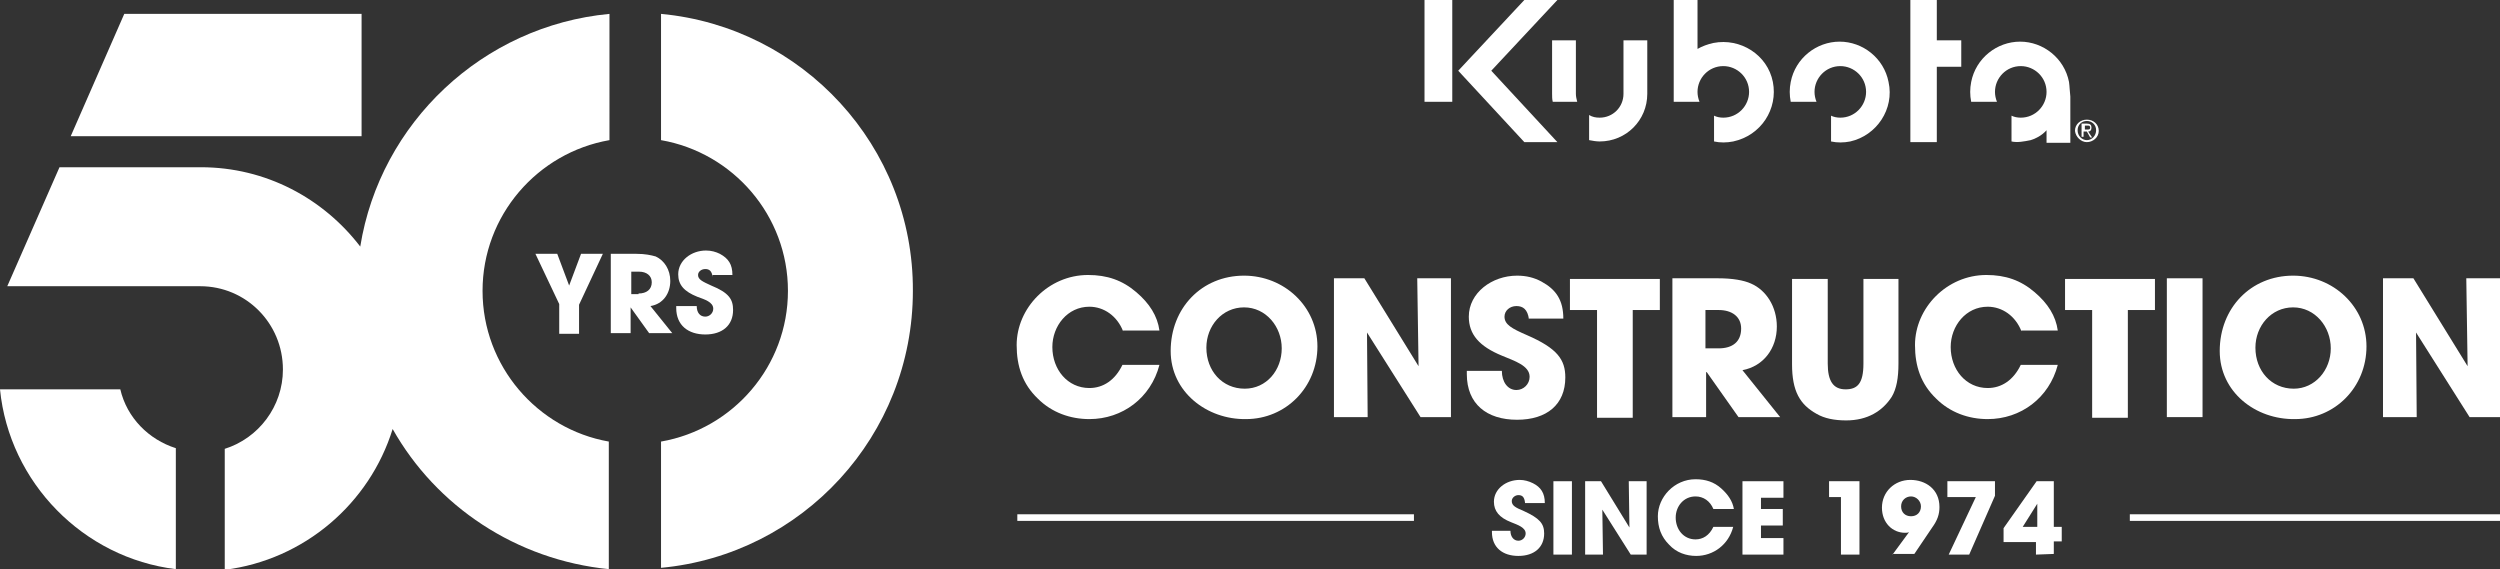 <?xml version="1.0" encoding="utf-8"?>
<!-- Generator: Adobe Illustrator 28.1.0, SVG Export Plug-In . SVG Version: 6.00 Build 0)  -->
<svg version="1.1" id="Layer_1" xmlns="http://www.w3.org/2000/svg" xmlns:xlink="http://www.w3.org/1999/xlink" x="0px" y="0px"
	 viewBox="0 0 378.2 86.1" style="enable-background:new 0 0 378.2 86.1;" xml:space="preserve">
<rect x="0" y="0" width="378.2" height="86.1" fill="#333333" stroke="none"/>
<style type="text/css">
	.st0{display:none;}
	.st1{display:inline;}
	.st2{fill:#FFFFFF;}
	.st3{fill-rule:evenodd;clip-rule:evenodd;fill:#FFFFFF;}
</style>
<g id="Layer_1_00000118372798676461371920000017740043404163601305_">
	<g>
		<path class="st2" d="M84.6,50.4V46L81,38.4h3.3l1.8,4.8l1.8-4.8h3.3l-3.6,7.7v4.4h-3V50.4z"/>
		<path class="st2" d="M98.2,50.4l-2.8-3.9l0,0v3.9h-3v-12h3.9c1.3,0,2.2,0.2,2.9,0.4c1.3,0.6,2.2,2,2.2,3.7c0,1.9-1.1,3.5-3,3.8
			l3.3,4.1H98.2z M96.6,44.4c1.2,0,2-0.6,2-1.7c0-1-0.8-1.6-1.9-1.6h-1.2v3.4h1.1V44.4z"/>
		<path class="st2" d="M107.8,41.9c-0.1-0.9-0.5-1.2-1.1-1.2s-1.1,0.4-1.1,0.9c0,0.7,0.7,1,2,1.6c2.7,1.1,3.3,2.1,3.3,3.7
			c0,2.3-1.6,3.7-4.2,3.7s-4.4-1.4-4.4-4v-0.3h3.1c0,1,0.5,1.6,1.3,1.6c0.6,0,1.2-0.5,1.2-1.2c0-1-1.3-1.4-2.4-1.8
			c-2-0.8-2.9-1.8-2.9-3.4c0-2.1,2-3.6,4.2-3.6c0.8,0,1.5,0.2,2.1,0.5c1.3,0.7,1.9,1.6,1.9,3.2h-3V41.9z"/>
	</g>
	<g>
		<polygon class="st2" points="54.7,2.1 18.8,2.1 10.7,20.6 54.7,20.6 		"/>
		<path class="st2" d="M54.5,37.3c-5.6-7.3-14.3-12-24.1-12l0,0H9l-7.9,18h29.2l0,0c6.9,0,12.5,5.6,12.5,12.6c0,5.6-3.7,10.4-8.8,12
			v18.3c12-1.5,21.9-10,25.4-21.3C66,76.6,78.1,84.7,92.1,86.1V66.8C81.3,64.9,73,55.4,73,44s8.3-20.9,19.2-22.8V2.1
			C73,3.9,57.5,18.6,54.5,37.3z"/>
		<path class="st2" d="M100,2.1v19.1c10.9,1.9,19.2,11.4,19.2,22.8s-8.3,20.9-19.2,22.8v19.1c21.4-2,38.1-20,38.1-41.9
			C138.2,22.1,121.4,4.1,100,2.1z"/>
		<path class="st2" d="M18.2,58.9H0C1.4,73,12.6,84.4,26.6,86.1V67.8C22.5,66.5,19.2,63.2,18.2,58.9z"/>
	</g>
	<g>
		<path class="st2" d="M169.9,50.1c-0.9-2.3-2.9-3.7-5.1-3.7c-3.3,0-5.6,2.9-5.6,6.1c0,3.4,2.3,6.2,5.6,6.2c2.1,0,3.9-1.2,5-3.5h5.6
			c-1.3,5-5.6,8.2-10.6,8.2c-2.9,0-5.7-1-7.8-3.1c-2.3-2.2-3.2-4.9-3.2-8.1c0-5.6,4.8-10.6,10.8-10.6c2.9,0,5.2,0.8,7.3,2.6
			c2,1.7,3.2,3.6,3.5,5.8h-5.5V50.1z"/>
		<path class="st2" d="M177.1,53.1c0-6.5,4.7-11.4,11.1-11.4c6.1,0,11.1,4.7,11.1,10.7c0,6.2-4.8,11-10.8,11
			C182.6,63.5,177.1,59.3,177.1,53.1z M193.9,52.7c0-3.3-2.4-6.2-5.7-6.2s-5.7,2.8-5.7,6.1c0,3.5,2.4,6.2,5.8,6.2
			C191.6,58.8,193.9,56,193.9,52.7z"/>
		<path class="st2" d="M214.9,63.1l-8.1-12.8l0.1,12.8h-5.1v-21h4.6l8.2,13.3l-0.2-13.3h5.1v21H214.9z"/>
		<path class="st2" d="M231.3,48.3c-0.2-1.5-0.9-2-1.9-2s-1.8,0.7-1.8,1.6c0,1.2,1.1,1.8,3.4,2.8c4.6,2,5.8,3.7,5.8,6.4
			c0,4.1-2.8,6.4-7.3,6.4c-4.6,0-7.6-2.4-7.6-6.9v-0.5h5.3c0,1.7,0.9,2.9,2.2,2.9c1.1,0,2-0.9,2-2c0-1.7-2.3-2.4-4.2-3.2
			c-3.4-1.4-5-3.2-5-5.9c0-3.6,3.5-6.2,7.3-6.2c1.4,0,2.6,0.3,3.7,0.9c2.2,1.2,3.3,2.8,3.3,5.6h-5.2V48.3z"/>
		<path class="st2" d="M241.6,63.1V46.9h-4.1v-4.7h13.6v4.7H247v16.3h-5.4V63.1z"/>
		<path class="st2" d="M263,63.1l-4.8-6.8h-0.1v6.8H253v-21h6.9c2.2,0,3.9,0.3,5,0.8c2.3,1,3.9,3.5,3.9,6.5c0,3.3-2,6-5.2,6.6
			l5.7,7.1C269.3,63.1,263,63.1,263,63.1z M260,52.7c2.1,0,3.4-1,3.4-3c0-1.8-1.4-2.8-3.4-2.8h-2v5.8H260z"/>
		<path class="st2" d="M281.8,42.2h5.4V55c0,2.2-0.3,3.8-1,5c-1.4,2.2-3.7,3.6-6.9,3.6c-1.8,0-3.3-0.3-4.5-1
			c-2.5-1.4-3.7-3.4-3.7-7.5V42.2h5.4V55c0,2.6,0.8,3.9,2.7,3.9c1.8,0,2.7-0.9,2.7-3.9V42.2H281.8z"/>
		<path class="st2" d="M305.8,50.1c-0.9-2.3-2.9-3.7-5.1-3.7c-3.3,0-5.6,2.9-5.6,6.1c0,3.4,2.3,6.2,5.6,6.2c2.1,0,3.9-1.2,5-3.5h5.6
			c-1.3,5-5.6,8.2-10.6,8.2c-2.9,0-5.7-1-7.8-3.1c-2.3-2.2-3.2-4.9-3.2-8.1c0-5.6,4.8-10.6,10.8-10.6c2.9,0,5.2,0.8,7.3,2.6
			c2,1.7,3.2,3.6,3.5,5.8h-5.5V50.1z"/>
		<path class="st2" d="M316.5,63.1V46.9h-4.1v-4.7H326v4.7h-4.1v16.3h-5.4V63.1z"/>
		<path class="st2" d="M327.8,63.1v-21h5.4v21H327.8z"/>
		<path class="st2" d="M335.8,53.1c0-6.5,4.7-11.4,11.1-11.4c6.1,0,11.1,4.7,11.1,10.7c0,6.2-4.8,11-10.8,11
			C341.2,63.5,335.8,59.3,335.8,53.1z M352.6,52.7c0-3.3-2.4-6.2-5.7-6.2c-3.3,0-5.7,2.8-5.7,6.1c0,3.5,2.4,6.2,5.8,6.2
			C350.2,58.8,352.6,56,352.6,52.7z"/>
		<path class="st2" d="M373.6,63.1l-8.1-12.8l0.1,12.8h-5.1v-21h4.6l8.2,13.3l-0.2-13.3h5.1v21H373.6z"/>
	</g>
	<rect x="153.9" y="77.8" class="st2" width="60" height="1"/>
	<rect x="322.2" y="77.8" class="st2" width="56" height="1"/>
	<g>
		<path class="st2" d="M230.7,76c-0.1-0.8-0.4-1.1-1-1.1c-0.5,0-1,0.4-1,0.9c0,0.7,0.6,1,1.8,1.5c2.4,1.1,3.1,1.9,3.1,3.4
			c0,2.1-1.5,3.4-3.9,3.4s-4-1.3-4-3.6v-0.2h2.8c0,0.9,0.5,1.5,1.2,1.5c0.6,0,1.1-0.5,1.1-1.1c0-0.9-1.2-1.3-2.2-1.7
			c-1.8-0.7-2.6-1.7-2.6-3.1c0-1.9,1.8-3.3,3.9-3.3c0.7,0,1.4,0.2,2,0.5c1.2,0.6,1.8,1.5,1.8,3h-3V76z"/>
		<path class="st2" d="M235,83.9V72.8h2.8v11.1H235z"/>
		<path class="st2" d="M246.7,83.9l-4.3-6.8l0.1,6.8h-2.7V72.8h2.4l4.3,7l-0.1-7h2.7v11.1H246.7z"/>
		<path class="st2" d="M259.2,77c-0.5-1.2-1.5-1.9-2.7-1.9c-1.8,0-3,1.5-3,3.2c0,1.8,1.2,3.3,3,3.3c1.1,0,2.1-0.6,2.7-1.9h3
			c-0.7,2.7-3,4.4-5.6,4.4c-1.5,0-3-0.5-4.1-1.7c-1.2-1.2-1.7-2.6-1.7-4.3c0-2.9,2.5-5.6,5.7-5.6c1.5,0,2.8,0.4,3.9,1.4
			c1,0.9,1.7,1.9,1.9,3.1H259.2z"/>
		<path class="st2" d="M263.6,83.9V72.8h6.2v2.5h-3.4V77h3.3v2.5h-3.3v1.9h3.4v2.5H263.6z"/>
		<path class="st2" d="M278.5,83.9v-8.7h-1.8v-2.4h4.6v11.1H278.5z"/>
		<path class="st2" d="M286.3,83.9l2.5-3.4c-0.2,0.1-0.4,0.1-0.6,0.1c-1.9,0-3.5-1.5-3.5-3.8c0-2.4,1.9-4.2,4.3-4.2
			c2.3,0,4.4,1.4,4.4,4.1c0,1.1-0.3,2-1.1,3.1l-2.7,4h-3.3V83.9z M289.1,75.1c-0.8,0-1.5,0.6-1.5,1.5s0.6,1.5,1.5,1.5
			s1.5-0.6,1.5-1.5C290.6,75.8,289.9,75.1,289.1,75.1z"/>
		<path class="st2" d="M294.8,83.9l4.1-8.7h-4.3v-2.4h7.2V75l-3.9,8.9H294.8z"/>
		<path class="st2" d="M308,83.9V82h-4.9v-2.1l5-7.1h2.6v6.9h1.2v2.2h-1.2v1.9L308,83.9L308,83.9z M308.2,76.2L308.2,76.2l-2.2,3.5
			h2.2V76.2z"/>
	</g>
	<g>
		<rect x="215.5" y="0" class="st2" width="4.2" height="15.4"/>
		<polygon class="st2" points="230.6,0 220.6,10.7 230.6,21.5 235.6,21.5 225.6,10.7 235.6,0 		"/>
		<g>
			<path class="st2" d="M268.2,12.4c-0.8-4.1-4.9-6.7-9-5.9c-0.9,0.2-1.7,0.5-2.4,0.9V0h-3.6v15.4h3.9c-0.2-0.5-0.3-1-0.3-1.5
				c0-2.1,1.7-3.9,3.9-3.9c2.1,0,3.9,1.7,3.9,3.9c0,2.1-1.7,3.9-3.9,3.9c-0.5,0-1-0.1-1.4-0.3v3.9c0.9,0.2,1.9,0.2,2.9,0
				C266.4,20.5,269,16.5,268.2,12.4"/>
			<path class="st2" d="M285.7,12.4c-0.7-3.6-3.9-6.1-7.4-6.1s-6.7,2.5-7.4,6.1c-0.2,1-0.2,2,0,3h3.9c-0.2-0.5-0.3-1-0.3-1.5
				c0-2.1,1.7-3.9,3.9-3.9c2.1,0,3.9,1.7,3.9,3.9c0,2.1-1.7,3.9-3.9,3.9c-0.5,0-1-0.1-1.4-0.3v3.9c0.9,0.2,1.9,0.2,2.9,0
				C283.9,20.5,286.6,16.5,285.7,12.4"/>
			<path class="st2" d="M249.2,14.2V6.1h-3.6v8.1l0,0c0,2-1.6,3.6-3.6,3.6c-0.6,0-1.1-0.1-1.6-0.4v3.8c0.5,0.1,1.1,0.2,1.6,0.2
				C246,21.4,249.2,18.2,249.2,14.2L249.2,14.2z"/>
			<path class="st2" d="M238.6,15.4c-0.1-0.4-0.2-0.8-0.2-1.2l0,0V6.1h-3.6v8.1c0,0.4,0,0.8,0.1,1.2
				C234.9,15.4,238.6,15.4,238.6,15.4z"/>
			<polygon class="st2" points="296.7,6.1 293,6.1 293,0 289,0 289,21.5 293,21.5 293,10.1 296.7,10.1 			"/>
			<path class="st2" d="M313,12.4c-0.7-3.6-3.9-6.1-7.4-6.1s-6.7,2.5-7.4,6.1c-0.2,1-0.2,2,0,3h3.9c-0.2-0.5-0.3-1-0.3-1.5
				c0-2.1,1.7-3.9,3.9-3.9c2.1,0,3.9,1.7,3.9,3.9c0,2.1-1.7,3.9-3.9,3.9c-0.5,0-1-0.1-1.4-0.3v3.9c0.9,0.2,1.9,0,2.9-0.2
				c0.7-0.2,1.7-0.7,2.4-1.5v1.9h3.6v-7C313.1,13.8,313.1,13.1,313,12.4"/>
			<path class="st3" d="M315.7,21.5c0.9,0,1.8-0.7,1.8-1.7s-0.8-1.7-1.8-1.7s-1.8,0.7-1.8,1.7C314,20.7,314.8,21.5,315.7,21.5
				 M314.3,19.7c0-0.8,0.6-1.4,1.4-1.4s1.4,0.6,1.4,1.4s-0.6,1.5-1.4,1.5C315,21.2,314.3,20.6,314.3,19.7 M315.4,19.9h0.3l0.5,0.9
				h0.3l-0.6-0.9c0.3,0,0.5-0.2,0.5-0.6s-0.2-0.6-0.7-0.6h-0.8v2h0.3v-0.8H315.4z M315.4,19.6V19h0.4c0.2,0,0.4,0,0.4,0.3
				s-0.2,0.3-0.5,0.3C315.7,19.6,315.4,19.6,315.4,19.6z"/>
		</g>
	</g>
</g>
</svg>
